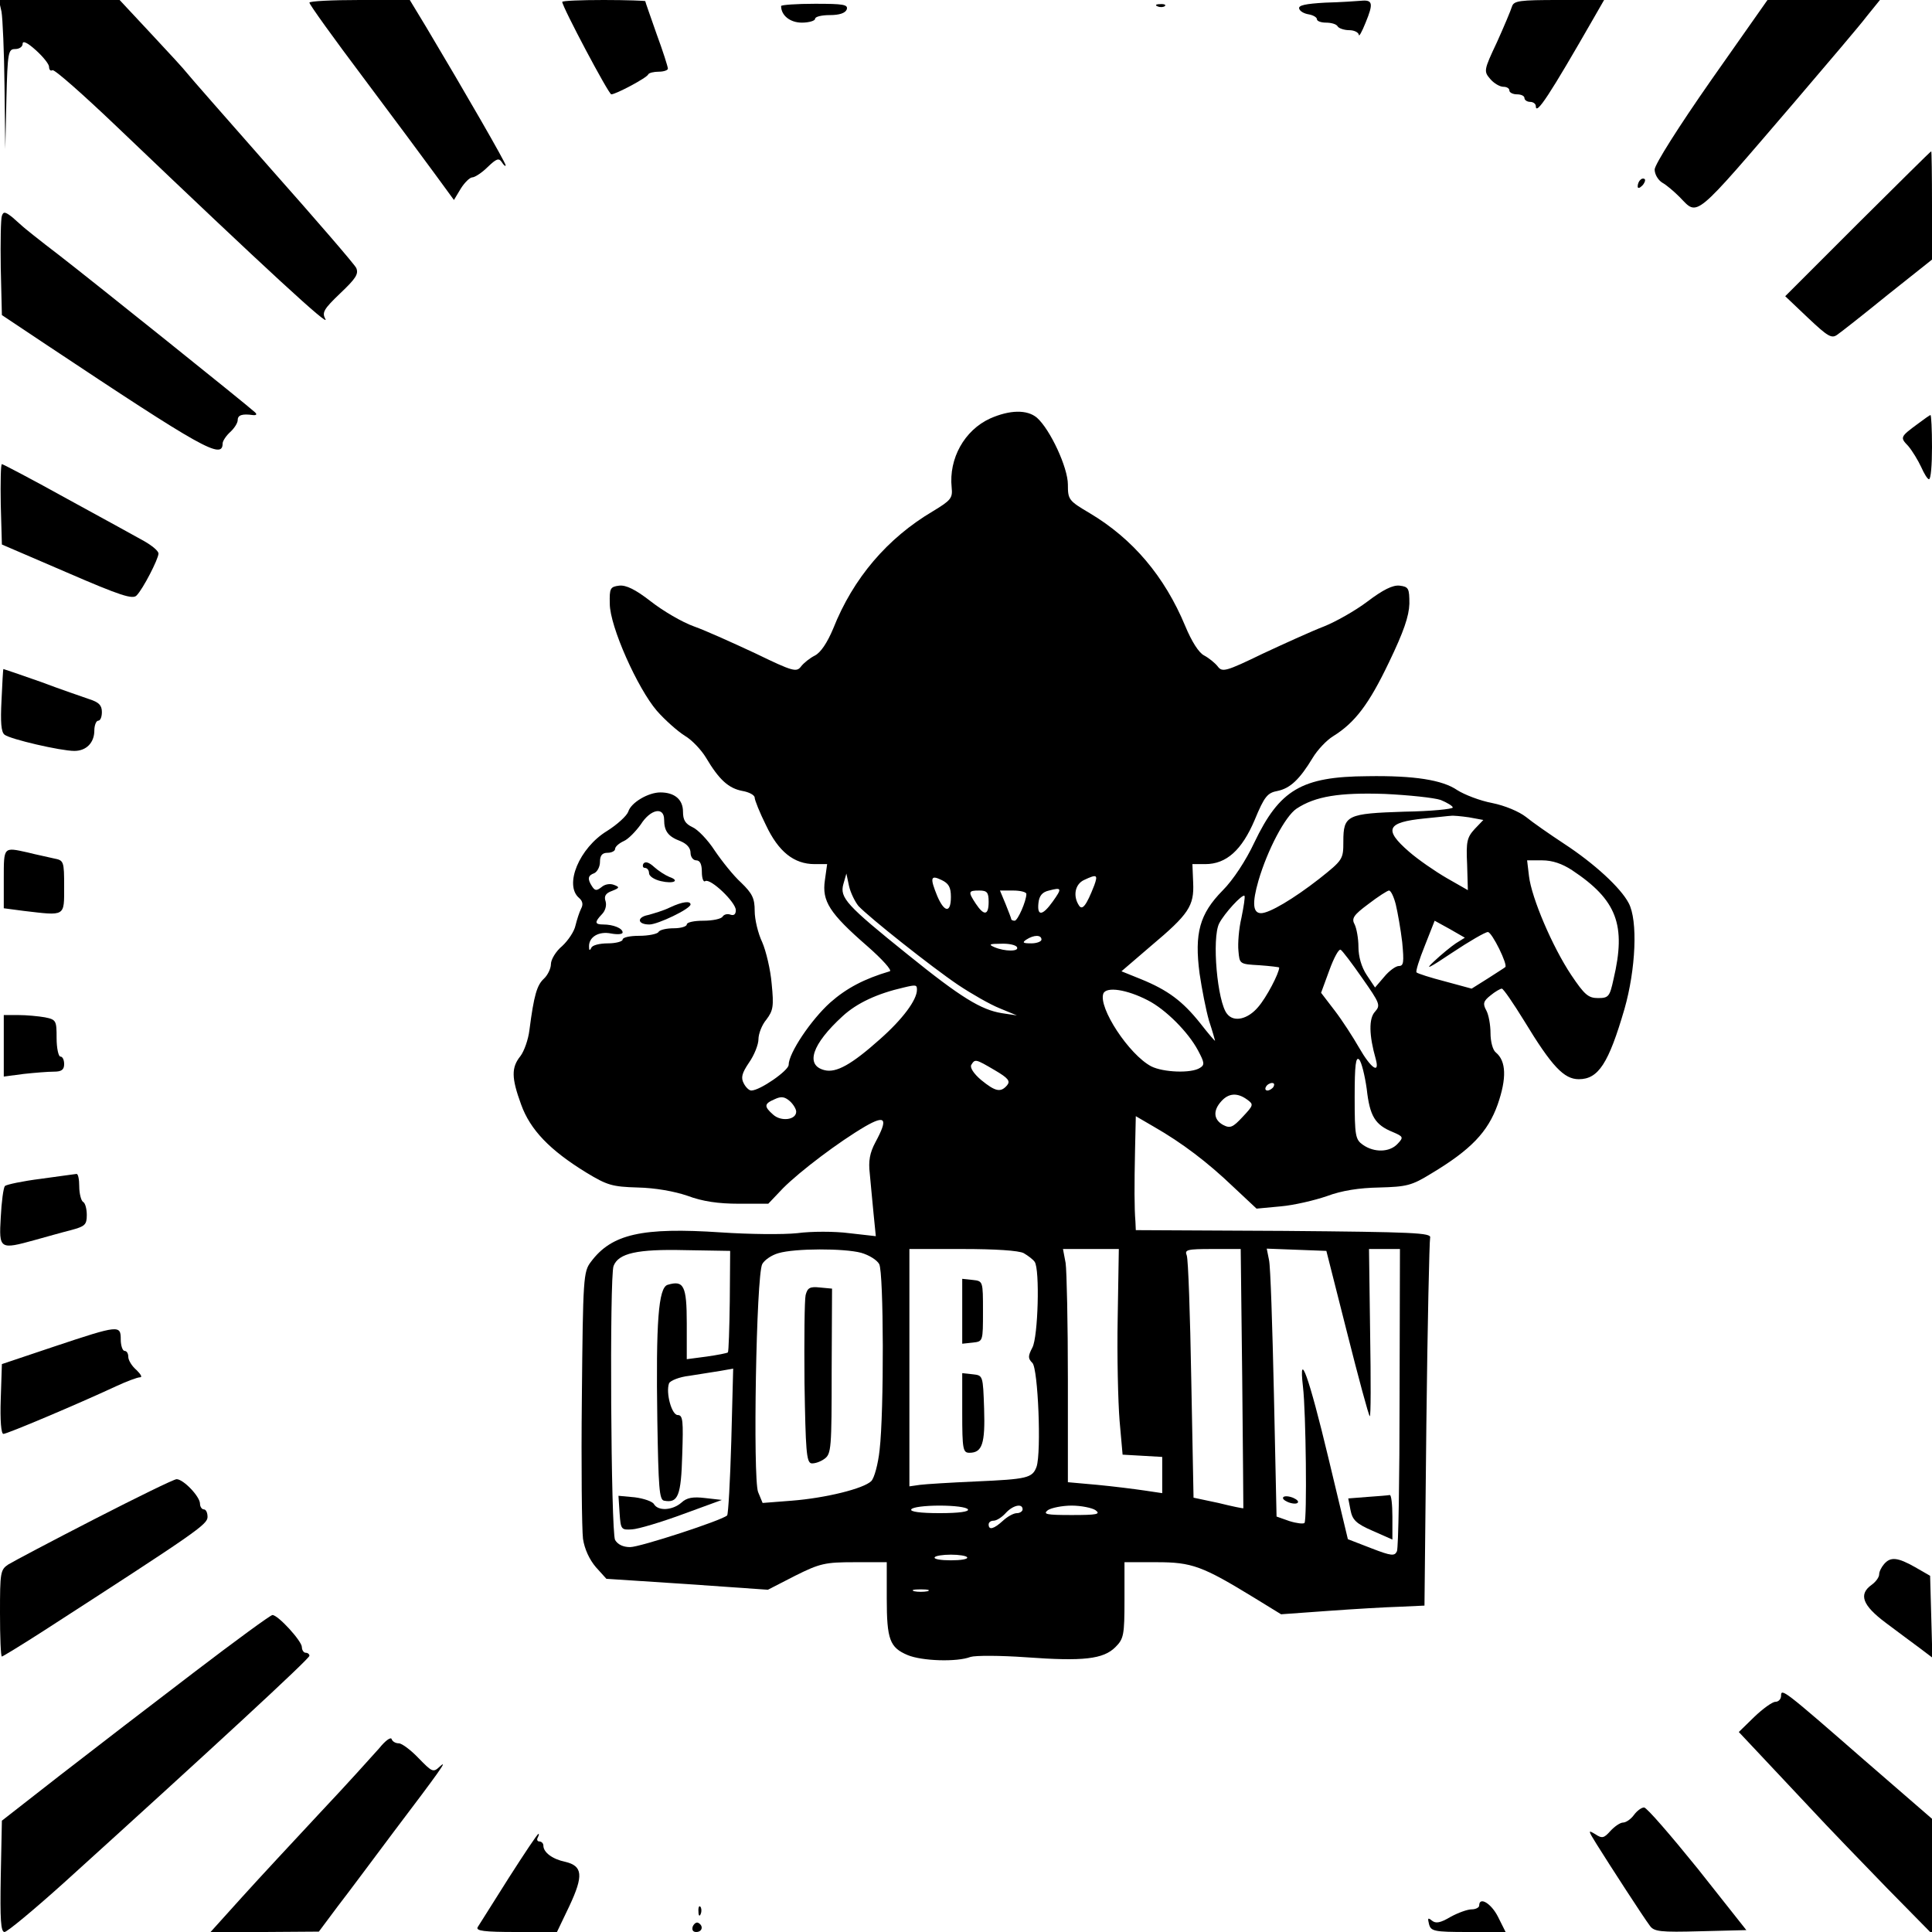 <?xml version="1.0" standalone="no"?>
<!DOCTYPE svg PUBLIC "-//W3C//DTD SVG 20010904//EN"
 "http://www.w3.org/TR/2001/REC-SVG-20010904/DTD/svg10.dtd">
<svg version="1.0" xmlns="http://www.w3.org/2000/svg"
 width="512pt" height="512pt" viewBox="0 0 512 512"
 preserveAspectRatio="xMidYMid meet">

<g transform="translate(0,512) scale(0.1,-0.1)"
fill="#000000" stroke="none">
<path d="M4 5089 c3 -17 7 -106 8 -198 l2 -166 3 133 c3 124 5 132 23 132 11
0 20 6 20 14 0 9 13 3 35 -17 19 -17 35 -37 35 -44 0 -8 4 -12 9 -9 5 3 82
-65 172 -151 402 -384 567 -535 551 -508 -9 17 -4 26 40 68 41 39 49 51 42 67
-5 10 -106 127 -224 260 -118 134 -219 249 -225 257 -5 7 -48 54 -94 103 l-84
90 -160 0 -160 0 7 -31z"/>
<path d="M820 5113 c0 -5 64 -94 143 -199 78 -104 164 -220 191 -257 l49 -67
18 30 c10 16 24 30 31 30 6 0 25 12 40 27 24 23 30 25 38 13 5 -8 10 -12 10
-8 0 7 -106 191 -211 367 l-43 71 -133 0 c-73 0 -133 -3 -133 -7z"/>
<path d="M1490 5115 c0 -13 123 -245 130 -245 12 0 95 44 98 53 2 4 15 7 28 7
13 0 24 4 24 8 0 5 -13 46 -30 92 -16 46 -30 85 -30 87 0 1 -49 3 -110 3 -60
0 -110 -2 -110 -5z"/>
<path d="M3512 5113 c-52 -3 -72 -7 -69 -16 2 -7 13 -13 25 -15 12 -2 22 -8
22 -13 0 -5 11 -9 24 -9 14 0 28 -4 31 -10 3 -5 17 -10 31 -10 13 0 24 -6 25
-12 0 -7 8 7 18 32 21 51 19 61 -12 58 -12 -1 -55 -4 -95 -5z"/>
<path d="M4007 5103 c-3 -10 -21 -53 -40 -95 -35 -74 -35 -77 -18 -97 10 -12
26 -21 35 -21 9 0 16 -4 16 -10 0 -5 9 -10 20 -10 11 0 20 -4 20 -10 0 -5 7
-10 15 -10 8 0 15 -5 15 -11 0 -27 37 30 154 234 l27 47 -119 0 c-105 0 -120
-2 -125 -17z"/>
<path d="M4535 4908 c-88 -126 -149 -223 -150 -237 0 -13 9 -28 20 -35 11 -6
31 -23 46 -38 50 -51 33 -65 305 252 87 102 174 204 192 228 l34 42 -149 0
-149 0 -149 -212z"/>
<path d="M2070 5104 c0 -25 24 -44 55 -44 19 0 35 5 35 10 0 6 18 10 39 10 25
0 41 5 45 15 4 13 -9 15 -84 15 -50 0 -90 -3 -90 -6z"/>
<path d="M3068 5103 c7 -3 16 -2 19 1 4 3 -2 6 -13 5 -11 0 -14 -3 -6 -6z"/>
<path d="M4923 4527 l-192 -192 60 -57 c53 -50 63 -56 78 -45 9 6 70 54 134
106 l117 93 0 144 c0 79 -1 144 -2 143 -2 0 -89 -87 -195 -192z"/>
<path d="M4347 4643 c-4 -3 -7 -11 -7 -17 0 -6 5 -5 12 2 6 6 9 14 7 17 -3 3
-9 2 -12 -2z"/>
<path d="M5 4548 c-3 -8 -4 -70 -3 -138 l3 -125 120 -80 c412 -274 465 -304
465 -260 0 6 9 20 20 30 11 10 20 24 20 32 0 13 12 17 40 13 10 -1 12 2 5 8
-18 17 -427 345 -520 417 -50 38 -92 72 -95 75 -3 3 -15 13 -27 24 -19 15 -24
16 -28 4z"/>
<path d="M2624 4011 c-68 -31 -110 -106 -102 -183 3 -28 -2 -34 -50 -63 -120
-71 -211 -177 -264 -311 -16 -38 -33 -63 -48 -71 -14 -7 -30 -20 -37 -29 -12
-16 -21 -14 -120 34 -60 28 -133 61 -164 72 -31 11 -82 41 -114 66 -41 32 -66
44 -84 42 -24 -3 -26 -7 -25 -48 0 -60 74 -225 125 -284 22 -25 55 -54 74 -66
19 -11 44 -38 56 -58 35 -59 60 -81 96 -88 18 -3 33 -11 33 -18 0 -6 13 -39
30 -73 33 -70 74 -103 129 -103 l33 0 -6 -43 c-8 -55 12 -87 112 -174 40 -35
67 -65 60 -67 -68 -20 -115 -45 -158 -83 -51 -46 -110 -134 -110 -165 0 -15
-76 -68 -99 -68 -6 0 -15 9 -20 19 -8 15 -5 27 14 55 14 20 25 48 25 62 0 14
9 38 21 52 18 24 20 35 14 95 -3 37 -15 87 -25 110 -11 23 -20 60 -20 83 0 33
-6 46 -36 75 -20 18 -51 57 -70 85 -18 28 -45 56 -59 62 -19 9 -25 19 -25 41
0 32 -22 51 -60 51 -32 0 -78 -27 -85 -51 -4 -11 -29 -34 -56 -51 -74 -45
-115 -144 -74 -178 9 -8 11 -17 5 -28 -5 -10 -11 -29 -15 -45 -3 -15 -19 -39
-35 -54 -17 -14 -30 -36 -30 -48 0 -12 -9 -30 -19 -39 -18 -17 -26 -43 -38
-136 -3 -25 -14 -56 -24 -69 -24 -30 -24 -57 2 -128 24 -67 76 -121 172 -180
56 -34 69 -38 137 -40 46 -1 97 -10 132 -22 40 -15 82 -21 136 -21 l78 0 39
41 c46 46 148 123 218 164 54 31 61 21 27 -42 -15 -28 -19 -50 -15 -83 2 -25
7 -72 10 -106 l6 -60 -71 8 c-38 5 -100 5 -137 0 -38 -4 -128 -3 -202 2 -209
14 -290 -4 -345 -78 -20 -26 -21 -42 -24 -359 -2 -183 0 -351 3 -375 4 -27 17
-55 34 -75 l28 -31 214 -14 214 -15 72 37 c66 33 80 36 158 36 l85 0 0 -96 c0
-109 8 -130 55 -150 38 -16 131 -19 167 -5 13 4 78 4 148 -1 151 -11 204 -5
236 27 22 22 24 32 24 125 l0 100 85 0 c94 0 121 -10 260 -95 l70 -43 125 9
c69 5 154 10 190 11 l65 3 5 480 c3 264 8 487 10 495 4 13 -44 15 -387 18
l-393 2 -1 23 c-3 35 -3 95 -1 190 l2 89 48 -28 c75 -43 142 -94 209 -158 l63
-59 64 6 c35 3 90 16 122 27 40 15 86 22 139 23 73 2 86 5 138 37 105 63 150
110 176 183 24 69 23 115 -5 138 -8 6 -14 29 -14 51 0 22 -5 49 -11 60 -10 18
-8 25 11 40 12 10 26 18 30 18 4 0 30 -38 59 -85 74 -122 106 -155 145 -155
52 0 79 42 121 186 30 105 36 235 11 281 -21 40 -90 104 -171 157 -38 25 -84
57 -101 71 -18 14 -55 30 -90 37 -32 6 -73 22 -92 34 -39 27 -114 39 -238 37
-175 -1 -233 -36 -300 -176 -22 -47 -56 -99 -84 -127 -61 -62 -75 -113 -61
-220 6 -41 17 -97 25 -125 9 -27 16 -52 16 -53 0 -2 -18 19 -39 46 -47 59 -86
88 -157 117 l-52 21 78 67 c100 84 115 106 112 168 l-2 49 34 0 c56 0 97 37
131 117 26 63 34 72 61 77 33 7 58 30 93 88 12 20 36 46 54 57 58 36 95 85
148 196 39 81 53 122 54 155 0 41 -2 45 -26 48 -18 2 -44 -11 -85 -42 -33 -25
-85 -54 -115 -66 -29 -11 -102 -44 -162 -72 -99 -48 -108 -50 -120 -34 -7 9
-23 22 -36 29 -14 7 -33 37 -50 78 -55 132 -139 231 -253 299 -56 33 -58 36
-58 76 0 45 -47 146 -82 177 -26 22 -72 21 -124 -2z m1194 -1011 c17 -7 32
-16 32 -20 0 -4 -58 -10 -128 -11 -152 -5 -162 -9 -162 -79 0 -47 -1 -49 -64
-99 -68 -53 -132 -91 -154 -91 -22 0 -24 27 -7 86 24 82 71 171 101 191 50 33
114 43 234 39 63 -3 130 -10 148 -16z m-2058 -52 c0 -31 11 -45 43 -57 17 -7
27 -18 27 -31 0 -11 7 -20 15 -20 10 0 15 -10 15 -31 0 -16 4 -28 9 -24 14 8
81 -56 81 -77 0 -11 -5 -15 -14 -12 -8 3 -17 1 -21 -5 -3 -6 -26 -11 -51 -11
-24 0 -44 -4 -44 -10 0 -5 -15 -10 -34 -10 -19 0 -38 -4 -41 -10 -3 -5 -26
-10 -51 -10 -24 0 -44 -4 -44 -10 0 -5 -18 -10 -39 -10 -22 0 -42 -5 -44 -12
-4 -8 -6 -7 -6 3 -1 26 26 42 59 35 17 -3 30 -2 30 3 0 11 -25 21 -51 21 -23
0 -24 6 -4 27 9 9 13 23 10 34 -5 14 0 22 17 28 20 8 21 10 5 16 -10 4 -24 2
-33 -6 -13 -10 -17 -10 -25 2 -13 20 -11 29 6 35 8 4 15 17 15 30 0 17 6 24
20 24 11 0 20 5 20 10 0 6 10 15 23 21 12 5 32 26 45 44 26 41 62 48 62 13z
m2133 6 l38 -7 -23 -24 c-20 -22 -23 -33 -20 -93 l2 -69 -56 32 c-31 18 -76
49 -100 70 -68 59 -59 78 41 88 33 3 65 7 70 7 6 1 27 -1 48 -4z m273 -140
c119 -79 144 -145 110 -289 -10 -46 -13 -50 -41 -50 -26 0 -36 9 -71 61 -50
75 -105 204 -112 262 l-5 42 40 0 c27 0 53 -9 79 -26z m-1891 -95 c28 -30 193
-161 264 -209 36 -24 85 -52 110 -62 l46 -19 -40 6 c-55 9 -108 41 -249 155
-163 131 -181 151 -171 187 l8 28 7 -33 c4 -18 16 -42 25 -53z m245 24 c0 -43
-17 -42 -36 2 -20 49 -18 57 11 43 19 -9 25 -19 25 -45z m380 31 c-21 -54 -32
-68 -41 -53 -16 25 -10 56 14 67 34 16 37 14 27 -14z m-110 -43 c-27 -38 -42
-40 -38 -4 2 19 10 29 28 33 34 9 35 6 10 -29z m-170 -1 c0 -36 -12 -38 -34
-5 -21 32 -20 35 9 35 21 0 25 -5 25 -30z m100 21 c0 -19 -23 -71 -31 -71 -5
0 -9 2 -9 4 0 2 -7 20 -15 40 l-15 36 35 0 c19 0 35 -4 35 -9z m979 -28 c5
-21 13 -66 17 -100 5 -53 4 -63 -9 -63 -8 0 -26 -13 -39 -29 l-24 -28 -22 33
c-14 21 -22 49 -22 75 0 22 -5 49 -10 59 -9 16 -3 25 36 54 26 20 51 36 55 36
5 0 13 -17 18 -37z m-409 -35 c-7 -29 -10 -69 -8 -88 3 -35 3 -35 56 -38 28
-2 52 -5 52 -6 0 -15 -34 -80 -56 -105 -27 -32 -64 -41 -82 -18 -26 31 -41
201 -21 240 14 27 61 78 67 73 2 -3 -2 -28 -8 -58z m568 -68 c-12 -8 -39 -30
-58 -48 -26 -24 -13 -18 48 23 45 30 88 55 95 55 11 0 54 -88 46 -93 -2 -2
-23 -15 -46 -30 l-43 -27 -70 19 c-39 10 -73 21 -76 24 -3 2 7 34 22 71 l26
66 40 -22 40 -23 -24 -15z m-1098 10 c0 -5 -12 -10 -27 -10 -22 0 -25 2 -13
10 20 13 40 13 40 0z m-65 -20 c7 -12 -32 -12 -60 0 -16 7 -13 9 17 9 20 1 40
-3 43 -9z m915 -82 c47 -67 49 -72 34 -89 -17 -18 -16 -63 2 -126 11 -41 -13
-24 -44 30 -16 28 -45 73 -65 99 l-36 47 22 60 c12 33 25 57 30 54 4 -2 30
-36 57 -75z m-1180 -31 c0 -27 -38 -78 -98 -131 -75 -67 -116 -90 -147 -82
-52 13 -33 69 48 143 38 35 92 60 162 76 33 8 35 7 35 -6z m612 -28 c47 -24
107 -84 133 -133 17 -32 18 -38 5 -46 -23 -15 -97 -12 -129 4 -59 31 -141 156
-127 193 8 19 62 11 118 -18z m580 -235 c8 -72 22 -95 69 -114 28 -12 29 -14
13 -31 -21 -23 -62 -24 -92 -3 -20 14 -22 23 -22 127 0 85 3 108 12 99 6 -6
15 -42 20 -78z m-986 50 c36 -21 42 -29 33 -40 -17 -20 -31 -17 -69 14 -20 17
-30 33 -26 40 10 16 11 16 62 -14z m739 -44 c-3 -5 -11 -10 -16 -10 -6 0 -7 5
-4 10 3 6 11 10 16 10 6 0 7 -4 4 -10z m-1265 -66 c0 -22 -40 -27 -61 -8 -25
22 -24 29 4 41 17 8 26 7 40 -5 9 -8 17 -21 17 -28z m1195 32 c18 -13 17 -15
-12 -46 -26 -28 -33 -31 -52 -21 -25 14 -27 38 -4 63 19 21 42 23 68 4z
m-1371 -534 c-1 -73 -3 -134 -5 -136 -2 -2 -28 -7 -56 -11 l-53 -7 0 95 c0
100 -8 115 -51 102 -24 -8 -31 -97 -27 -360 3 -177 5 -210 18 -212 37 -7 45
13 48 122 3 89 2 105 -12 105 -16 0 -32 59 -23 84 3 7 27 17 54 20 26 4 63 10
82 13 l34 6 -5 -192 c-3 -105 -8 -194 -11 -197 -13 -13 -231 -84 -257 -84 -19
0 -33 7 -40 19 -11 22 -15 697 -4 726 13 34 63 45 189 42 l120 -2 -1 -133z
m348 128 c21 -6 42 -19 48 -30 12 -22 13 -391 1 -493 -4 -37 -14 -74 -22 -82
-20 -20 -121 -45 -211 -52 l-77 -6 -12 29 c-14 37 -5 574 11 604 6 11 25 24
43 29 44 13 174 13 219 1z m431 -1 c12 -7 25 -17 29 -23 14 -20 9 -199 -6
-227 -12 -23 -12 -29 0 -41 15 -15 24 -236 11 -275 -11 -30 -25 -33 -161 -39
-67 -3 -133 -7 -148 -9 l-28 -4 0 314 0 315 141 0 c86 0 149 -4 162 -11z m249
-171 c-2 -101 1 -223 5 -273 l8 -90 53 -3 52 -3 0 -48 0 -48 -47 7 c-27 4 -83
11 -125 15 l-78 7 0 271 c0 150 -3 289 -6 310 l-7 37 74 0 74 0 -3 -182z m330
-160 c2 -189 3 -344 3 -345 0 -1 -30 5 -66 14 l-66 14 -6 312 c-3 172 -8 320
-12 330 -6 15 0 17 68 17 l75 0 4 -342z m278 120 c30 -119 57 -219 60 -221 3
-3 3 96 1 219 l-3 224 41 0 41 0 -1 -392 c0 -216 -3 -400 -7 -409 -6 -13 -14
-13 -68 8 l-62 24 -52 217 c-51 213 -79 291 -67 187 8 -67 11 -354 4 -361 -3
-3 -21 -1 -40 5 l-34 12 -7 325 c-4 178 -9 338 -13 355 l-6 30 79 -3 79 -3 55
-217z m-1005 -468 c4 -6 -23 -10 -75 -10 -52 0 -79 4 -75 10 3 6 37 10 75 10
38 0 72 -4 75 -10z m145 0 c0 -5 -7 -10 -15 -10 -9 0 -25 -9 -37 -20 -24 -22
-38 -26 -38 -10 0 6 6 10 13 10 8 0 22 9 32 20 19 21 45 27 45 10z m193 -2
c15 -11 4 -13 -63 -13 -67 0 -77 2 -63 13 9 6 38 12 63 12 25 0 54 -6 63 -12z
m-340 -125 c3 -5 -17 -8 -43 -8 -26 0 -46 3 -43 8 2 4 22 7 43 7 21 0 41 -3
43 -7z m-105 -90 c-10 -2 -26 -2 -35 0 -10 3 -2 5 17 5 19 0 27 -2 18 -5z"/>
<path d="M1705 2831 c-3 -6 -1 -11 4 -11 6 0 11 -6 11 -14 0 -8 14 -17 31 -21
34 -8 52 1 23 11 -10 4 -29 16 -40 26 -14 13 -24 16 -29 9z"/>
<path d="M1775 2715 c-16 -8 -43 -16 -58 -20 -30 -6 -28 -25 4 -25 22 0 108
41 109 53 0 10 -21 8 -55 -8z"/>
<path d="M1642 1110 c3 -43 4 -45 33 -43 17 1 77 19 134 40 l104 38 -44 5
c-33 4 -49 1 -63 -12 -24 -21 -62 -23 -73 -4 -4 7 -27 15 -51 18 l-43 4 3 -46z"/>
<path d="M2135 1688 c-3 -13 -4 -117 -3 -233 3 -178 5 -210 18 -213 9 -1 24 4
35 12 18 13 19 28 19 232 l1 219 -32 3 c-27 3 -33 -1 -38 -20z"/>
<path d="M2550 1645 l0 -86 28 3 c27 3 27 3 27 83 0 80 0 80 -27 83 l-28 3 0
-86z"/>
<path d="M2550 1376 c0 -97 2 -106 19 -106 34 0 42 24 39 117 -3 88 -3 88 -30
91 l-28 3 0 -105z"/>
<path d="M3400 1150 c0 -4 9 -10 20 -13 11 -3 20 -2 20 3 0 4 -9 10 -20 13
-11 3 -20 2 -20 -3z"/>
<path d="M3624 1153 l-51 -4 6 -31 c5 -26 15 -36 59 -55 l52 -23 0 60 c0 33
-3 59 -7 58 -5 -1 -31 -3 -59 -5z"/>
<path d="M5084 3998 c-49 -36 -49 -37 -27 -60 11 -13 26 -38 34 -55 8 -18 17
-33 21 -33 5 0 8 38 8 85 0 47 -2 85 -4 85 -2 0 -16 -10 -32 -22z"/>
<path d="M2 3783 l3 -106 172 -74 c143 -62 175 -72 185 -61 17 17 58 97 58
111 0 7 -17 21 -38 33 -20 11 -112 62 -204 112 -92 51 -170 92 -173 92 -3 0
-4 -48 -3 -107z"/>
<path d="M9 3347 c-1 -1 -3 -39 -5 -83 -3 -58 -1 -84 8 -91 15 -12 149 -43
185 -43 32 0 53 22 53 54 0 14 5 26 10 26 6 0 10 10 10 23 0 18 -8 26 -33 34
-17 6 -76 26 -129 46 -54 19 -98 34 -99 34z"/>
<path d="M10 2791 l0 -78 53 -7 c111 -13 107 -16 107 64 0 68 -1 70 -27 75
-16 4 -47 10 -70 16 -64 14 -63 16 -63 -70z"/>
<path d="M10 2349 l0 -82 53 7 c28 3 64 6 80 6 20 0 27 5 27 20 0 11 -4 20
-10 20 -5 0 -10 22 -10 49 0 46 -1 49 -31 55 -17 3 -49 6 -70 6 l-39 0 0 -81z"/>
<path d="M108 1996 c-48 -6 -90 -15 -95 -19 -4 -5 -9 -42 -11 -83 -5 -85 -3
-86 91 -60 29 8 71 20 95 26 37 10 42 14 42 40 0 16 -4 32 -10 35 -5 3 -10 22
-10 41 0 19 -3 33 -7 33 -5 -1 -47 -6 -95 -13z"/>
<path d="M145 1552 l-140 -47 -3 -92 c-2 -57 1 -93 7 -93 10 0 197 79 298 126
28 13 57 24 64 24 7 0 2 8 -9 19 -12 10 -22 26 -22 35 0 9 -4 16 -10 16 -5 0
-10 14 -10 30 0 39 -4 39 -175 -18z"/>
<path d="M250 1094 c-113 -58 -215 -112 -228 -120 -21 -14 -22 -21 -22 -129 0
-63 2 -115 5 -115 2 0 53 31 112 69 404 261 433 281 433 301 0 11 -4 20 -10
20 -5 0 -10 7 -10 15 0 19 -44 65 -62 65 -7 0 -105 -48 -218 -106z"/>
<path d="M4993 975 c-7 -8 -13 -20 -13 -27 0 -8 -9 -20 -20 -28 -35 -25 -25
-54 38 -101 31 -23 72 -54 90 -67 l33 -25 -3 109 -3 108 -40 23 c-46 26 -65
28 -82 8z"/>
<path d="M514 688 c-109 -83 -269 -206 -354 -272 l-155 -121 -3 -148 c-2 -114
0 -147 10 -147 7 0 78 59 158 131 392 355 650 593 650 601 0 4 -4 8 -10 8 -5
0 -10 7 -10 15 0 16 -63 85 -78 85 -5 0 -98 -68 -208 -152z"/>
<path d="M4720 626 c0 -9 -7 -16 -15 -16 -8 0 -33 -18 -56 -40 l-41 -40 48
-51 c27 -29 89 -95 139 -148 49 -53 143 -150 207 -216 l118 -120 0 152 0 153
-180 156 c-212 185 -220 191 -220 170z"/>
<path d="M1005 487 c-17 -19 -86 -96 -155 -169 -69 -74 -163 -175 -209 -226
l-83 -92 143 0 144 1 50 67 c28 36 94 125 148 197 122 161 147 196 122 173
-17 -16 -20 -14 -56 23 -20 21 -44 39 -52 39 -9 0 -17 5 -19 11 -2 7 -17 -4
-33 -24z"/>
<path d="M4330 310 c-8 -11 -21 -20 -29 -20 -7 0 -22 -10 -33 -22 -17 -19 -22
-21 -40 -9 -20 12 -20 11 3 -26 35 -56 125 -195 141 -216 11 -16 27 -18 135
-15 l121 3 -129 163 c-72 89 -135 162 -142 162 -7 0 -19 -9 -27 -20z"/>
<path d="M1348 143 c-41 -65 -78 -124 -82 -130 -6 -10 17 -13 102 -13 l108 0
33 69 c38 81 35 106 -11 117 -34 7 -58 25 -58 43 0 6 -5 11 -11 11 -5 0 -7 5
-4 10 3 6 4 10 2 10 -3 0 -38 -53 -79 -117z"/>
<path d="M3920 70 c0 -5 -9 -10 -20 -10 -11 0 -36 -9 -56 -20 -27 -16 -39 -18
-49 -10 -11 9 -12 7 -8 -9 5 -19 13 -21 104 -21 l99 0 -20 40 c-18 36 -50 55
-50 30z"/>
<path d="M1851 54 c0 -11 3 -14 6 -6 3 7 2 16 -1 19 -3 4 -6 -2 -5 -13z"/>
<path d="M1836 15 c-3 -9 0 -15 9 -15 16 0 20 16 6 24 -5 3 -11 -1 -15 -9z"/>
</g>
</svg>
